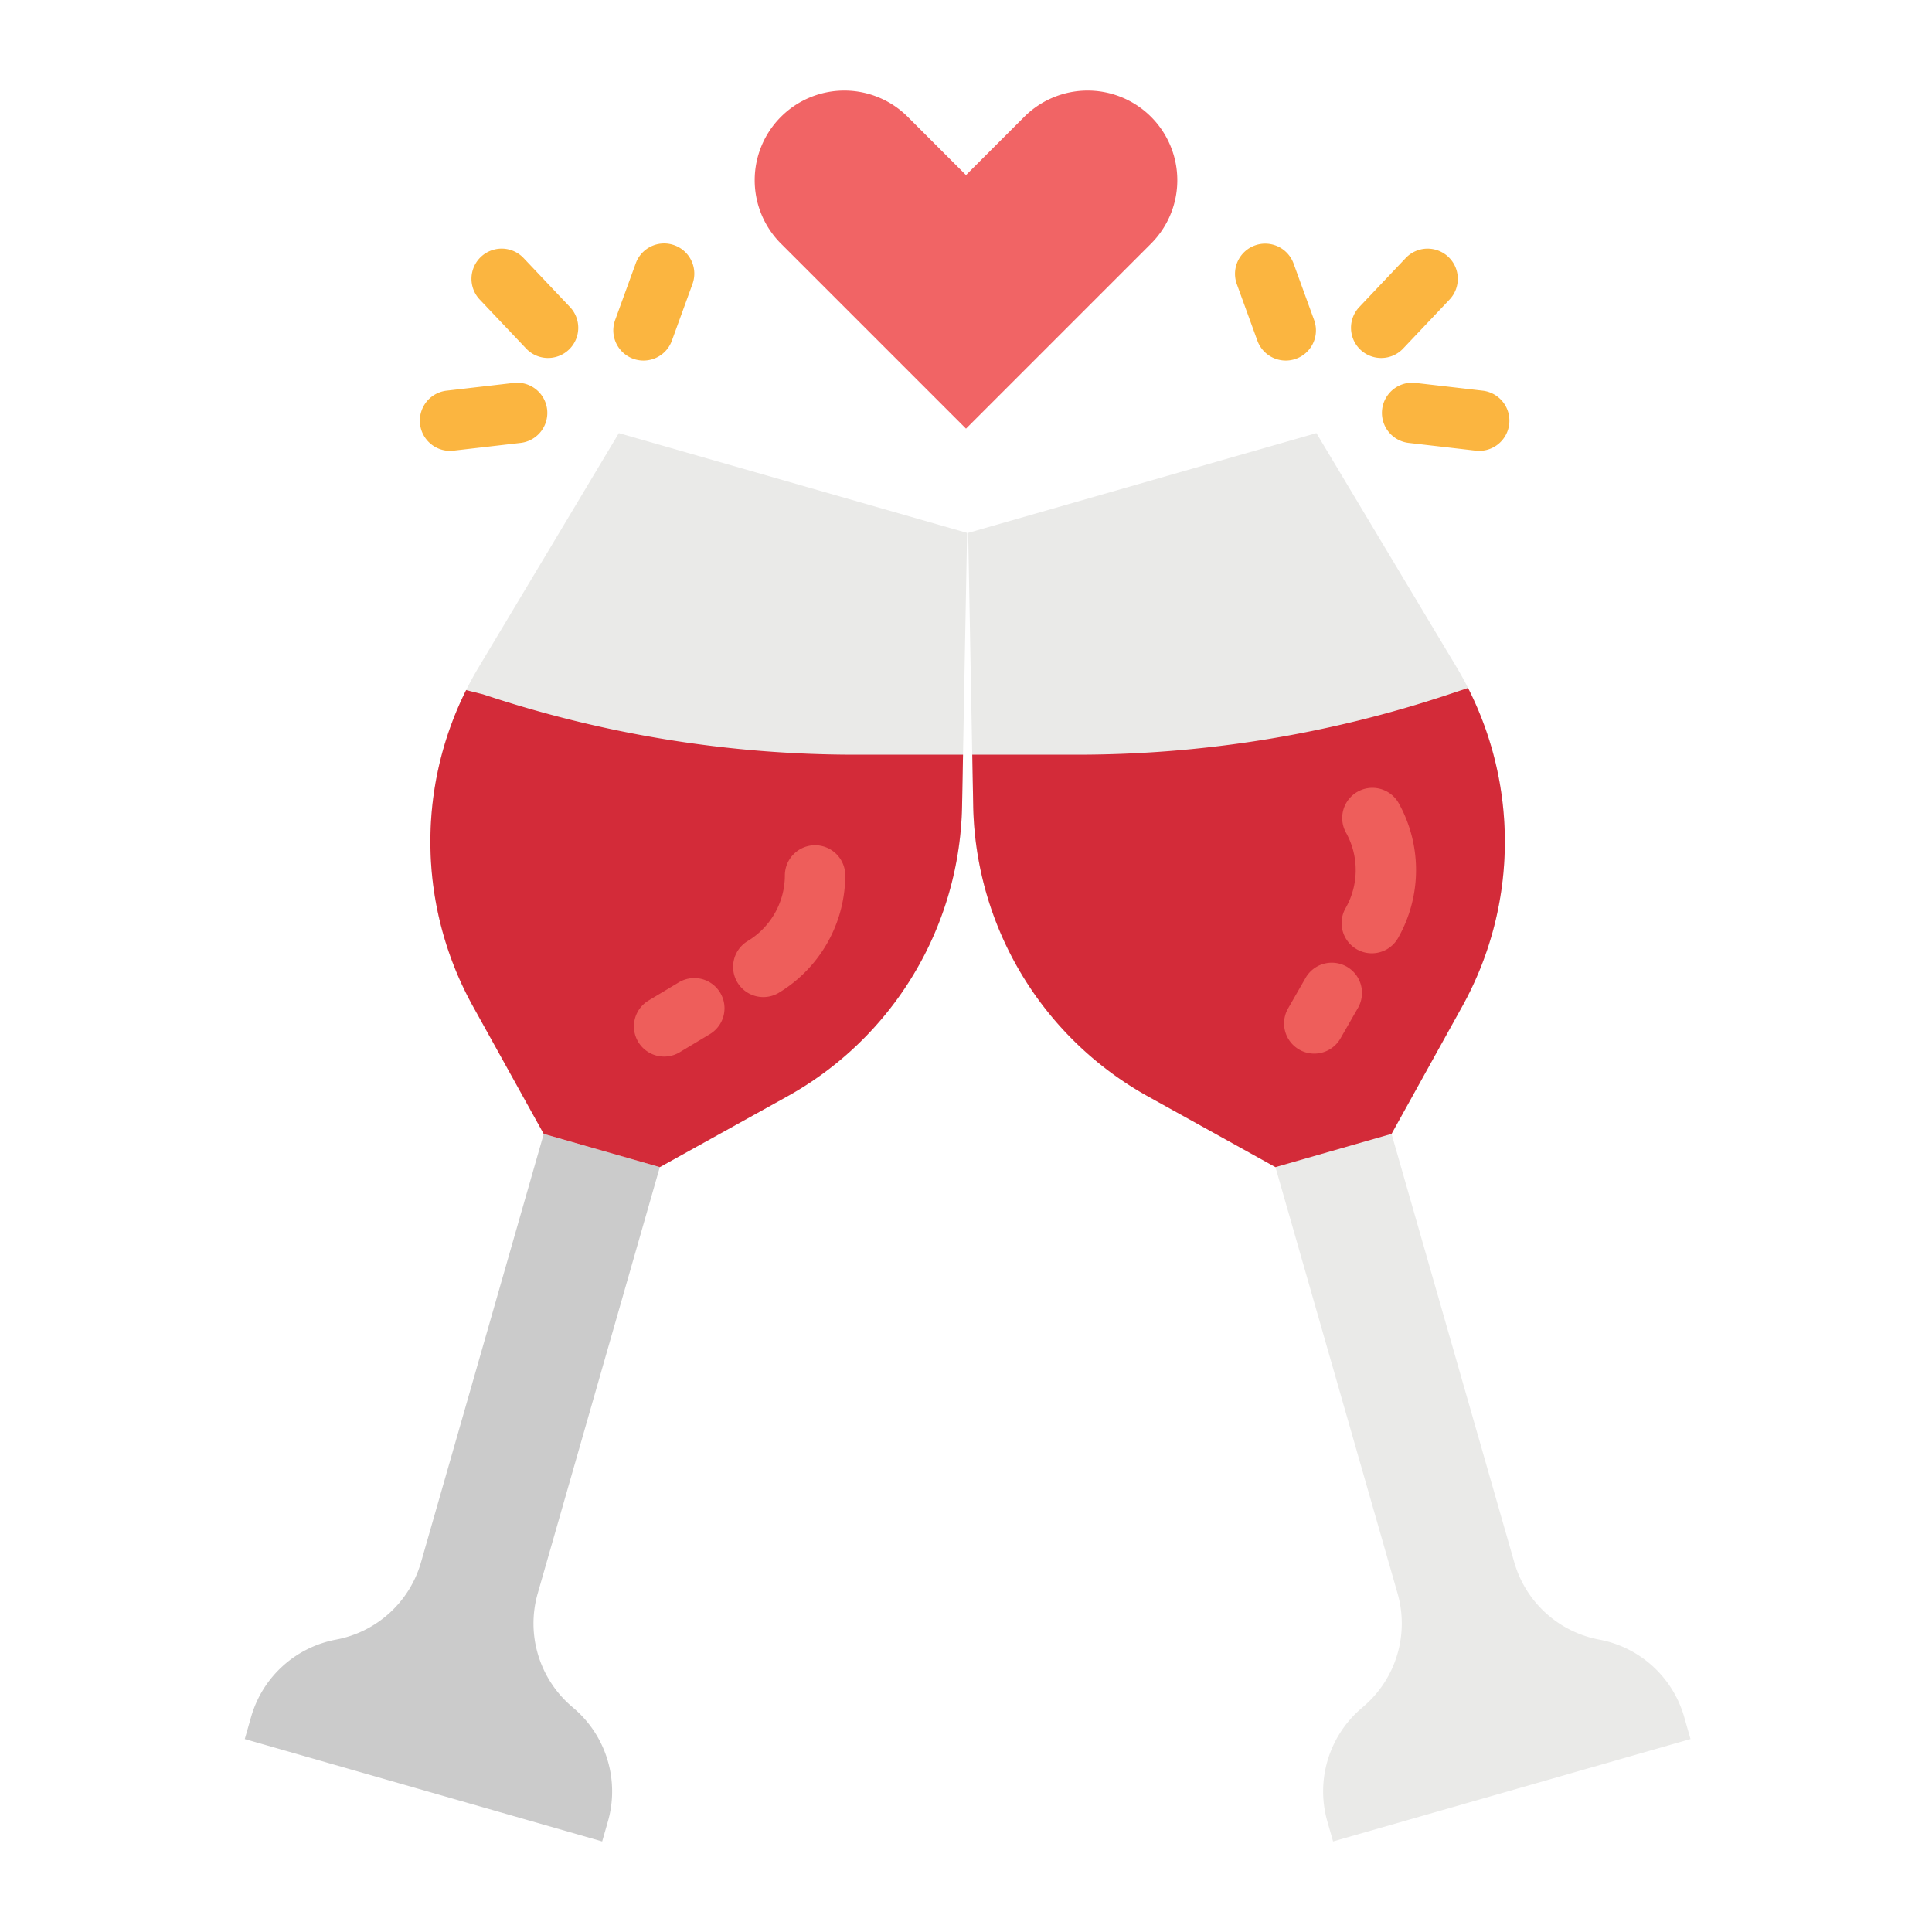 <svg height="512" viewBox="0 0 512 512" width="512" xmlns="http://www.w3.org/2000/svg"><g id="flat"><path d="m305.041 64.559-49.041 49.041-49.041-49.041a23.758 23.758 0 0 1 -6.959-16.8 23.759 23.759 0 0 1 23.759-23.759 23.758 23.758 0 0 1 16.8 6.959l15.441 15.441 15.441-15.441a23.758 23.758 0 0 1 16.8-6.959 23.759 23.759 0 0 1 23.759 23.759 23.758 23.758 0 0 1 -6.959 16.8z" fill="#f16465"/><path d="m174.857 309.3-30.757-8.815-18.733-33.772a90 90 0 0 1 1.491-89.9l37.142-62.026 92.289 26.436-1.329 72.291a90 90 0 0 1 -46.33 77.05z" fill="#eaeae8"/><path d="m255.21 200-.25 13.51a90 90 0 0 1 -46.33 77.05l-33.77 18.74-30.77-8.81-18.73-33.78a89.97 89.97 0 0 1 -1.83-83.83l4.47 1.12a311.689 311.689 0 0 0 98.6 16z" fill="#eaeae8"/><path d="m142.5 422.266 32.357-112.966-30.757-8.815-32.53 113.545a28.944 28.944 0 0 1 -22.51 20.482 28.945 28.945 0 0 0 -22.511 20.481l-1.683 5.876 94.717 27.131 1.518-5.3a28.944 28.944 0 0 0 -8.894-29.865l-.815-.705a28.942 28.942 0 0 1 -8.892-29.864z" fill="#cbcbcb"/><path d="m338.009 309.3 30.763-8.812 18.728-33.775a90 90 0 0 0 -1.49-89.9l-37.148-62.031-92.288 26.436 1.328 72.291a90 90 0 0 0 46.33 77.05z" fill="#eaeae8"/><path d="m387.5 266.71-18.73 33.78-30.76 8.81-33.77-18.74a89.978 89.978 0 0 1 -46.33-77.05l-.25-13.51h27.74a311.689 311.689 0 0 0 98.6-16l5.04-1.68a89.945 89.945 0 0 1 -1.54 84.39z" fill="#eaeae8"/><path d="m370.368 422.266-32.359-112.966 30.763-8.812 32.528 113.542a28.944 28.944 0 0 0 22.511 20.482 28.943 28.943 0 0 1 22.51 20.481l1.679 5.876-94.717 27.131-1.518-5.3a28.944 28.944 0 0 1 8.894-29.865l.815-.705a28.942 28.942 0 0 0 8.894-29.864z" fill="#eaeae8"/><path d="m255.21 200-.25 13.51a90 90 0 0 1 -46.33 77.05l-33.77 18.74-30.77-8.81-18.73-33.78a89.97 89.97 0 0 1 -1.83-83.83l4.47 1.12a311.689 311.689 0 0 0 98.6 16z" fill="#d32b39"/><path d="m387.5 266.71-18.73 33.78-30.76 8.81-33.77-18.74a89.978 89.978 0 0 1 -46.33-77.05l-.25-13.51h27.74a311.689 311.689 0 0 0 98.6-16l5.04-1.68a89.945 89.945 0 0 1 -1.54 84.39z" fill="#d32b39"/><g fill="#fbb540"><path d="m170.533 95.557a8 8 0 0 1 -7.518-10.735l5.466-15.037a8 8 0 0 1 15.038 5.466l-5.467 15.038a8 8 0 0 1 -7.519 5.268z"/><path d="m145.246 94.874a7.974 7.974 0 0 1 -5.809-2.5l-12.3-12.985a8 8 0 0 1 11.615-11.005l12.3 12.986a8 8 0 0 1 -5.8 13.5z"/><path d="m119.264 119.483a8 8 0 0 1 -.908-15.948l17.77-2.053a8 8 0 1 1 1.836 15.895l-17.77 2.052a8.1 8.1 0 0 1 -.928.054z"/><path d="m340.741 95.557a8 8 0 0 1 -7.519-5.268l-5.467-15.038a8 8 0 0 1 15.037-5.466l5.467 15.037a8 8 0 0 1 -7.518 10.735z"/><path d="m366.028 94.874a8 8 0 0 1 -5.805-13.5l12.3-12.986a8 8 0 0 1 11.615 11.005l-12.3 12.985a7.975 7.975 0 0 1 -5.81 2.496z"/><path d="m392.01 119.483a8.1 8.1 0 0 1 -.928-.054l-17.77-2.052a8 8 0 0 1 1.835-15.895l17.771 2.053a8 8 0 0 1 -.908 15.948z"/></g><path d="m176.008 280a8 8 0 0 1 -4.124-14.861l8-4.8a8 8 0 0 1 8.232 13.72l-8 4.8a7.966 7.966 0 0 1 -4.108 1.141z" fill="#ee5e5b"/><path d="m202.288 264.233a8 8 0 0 1 -4.123-14.861 20.363 20.363 0 0 0 9.835-17.372 8 8 0 0 1 16 0 36.443 36.443 0 0 1 -17.6 31.092 7.964 7.964 0 0 1 -4.112 1.141z" fill="#ee5e5b"/><path d="m348.29 279.217a8 8 0 0 1 -6.932-11.982l4.642-8.093a8 8 0 0 1 13.879 7.961l-4.642 8.093a8 8 0 0 1 -6.947 4.021z" fill="#ee5e5b"/><path d="m363.539 252.632a8 8 0 0 1 -6.932-11.982 20.362 20.362 0 0 0 .112-19.962 8 8 0 1 1 13.967-7.806 36.442 36.442 0 0 1 -.2 35.729 8 8 0 0 1 -6.947 4.021z" fill="#ee5e5b"/></g></svg>